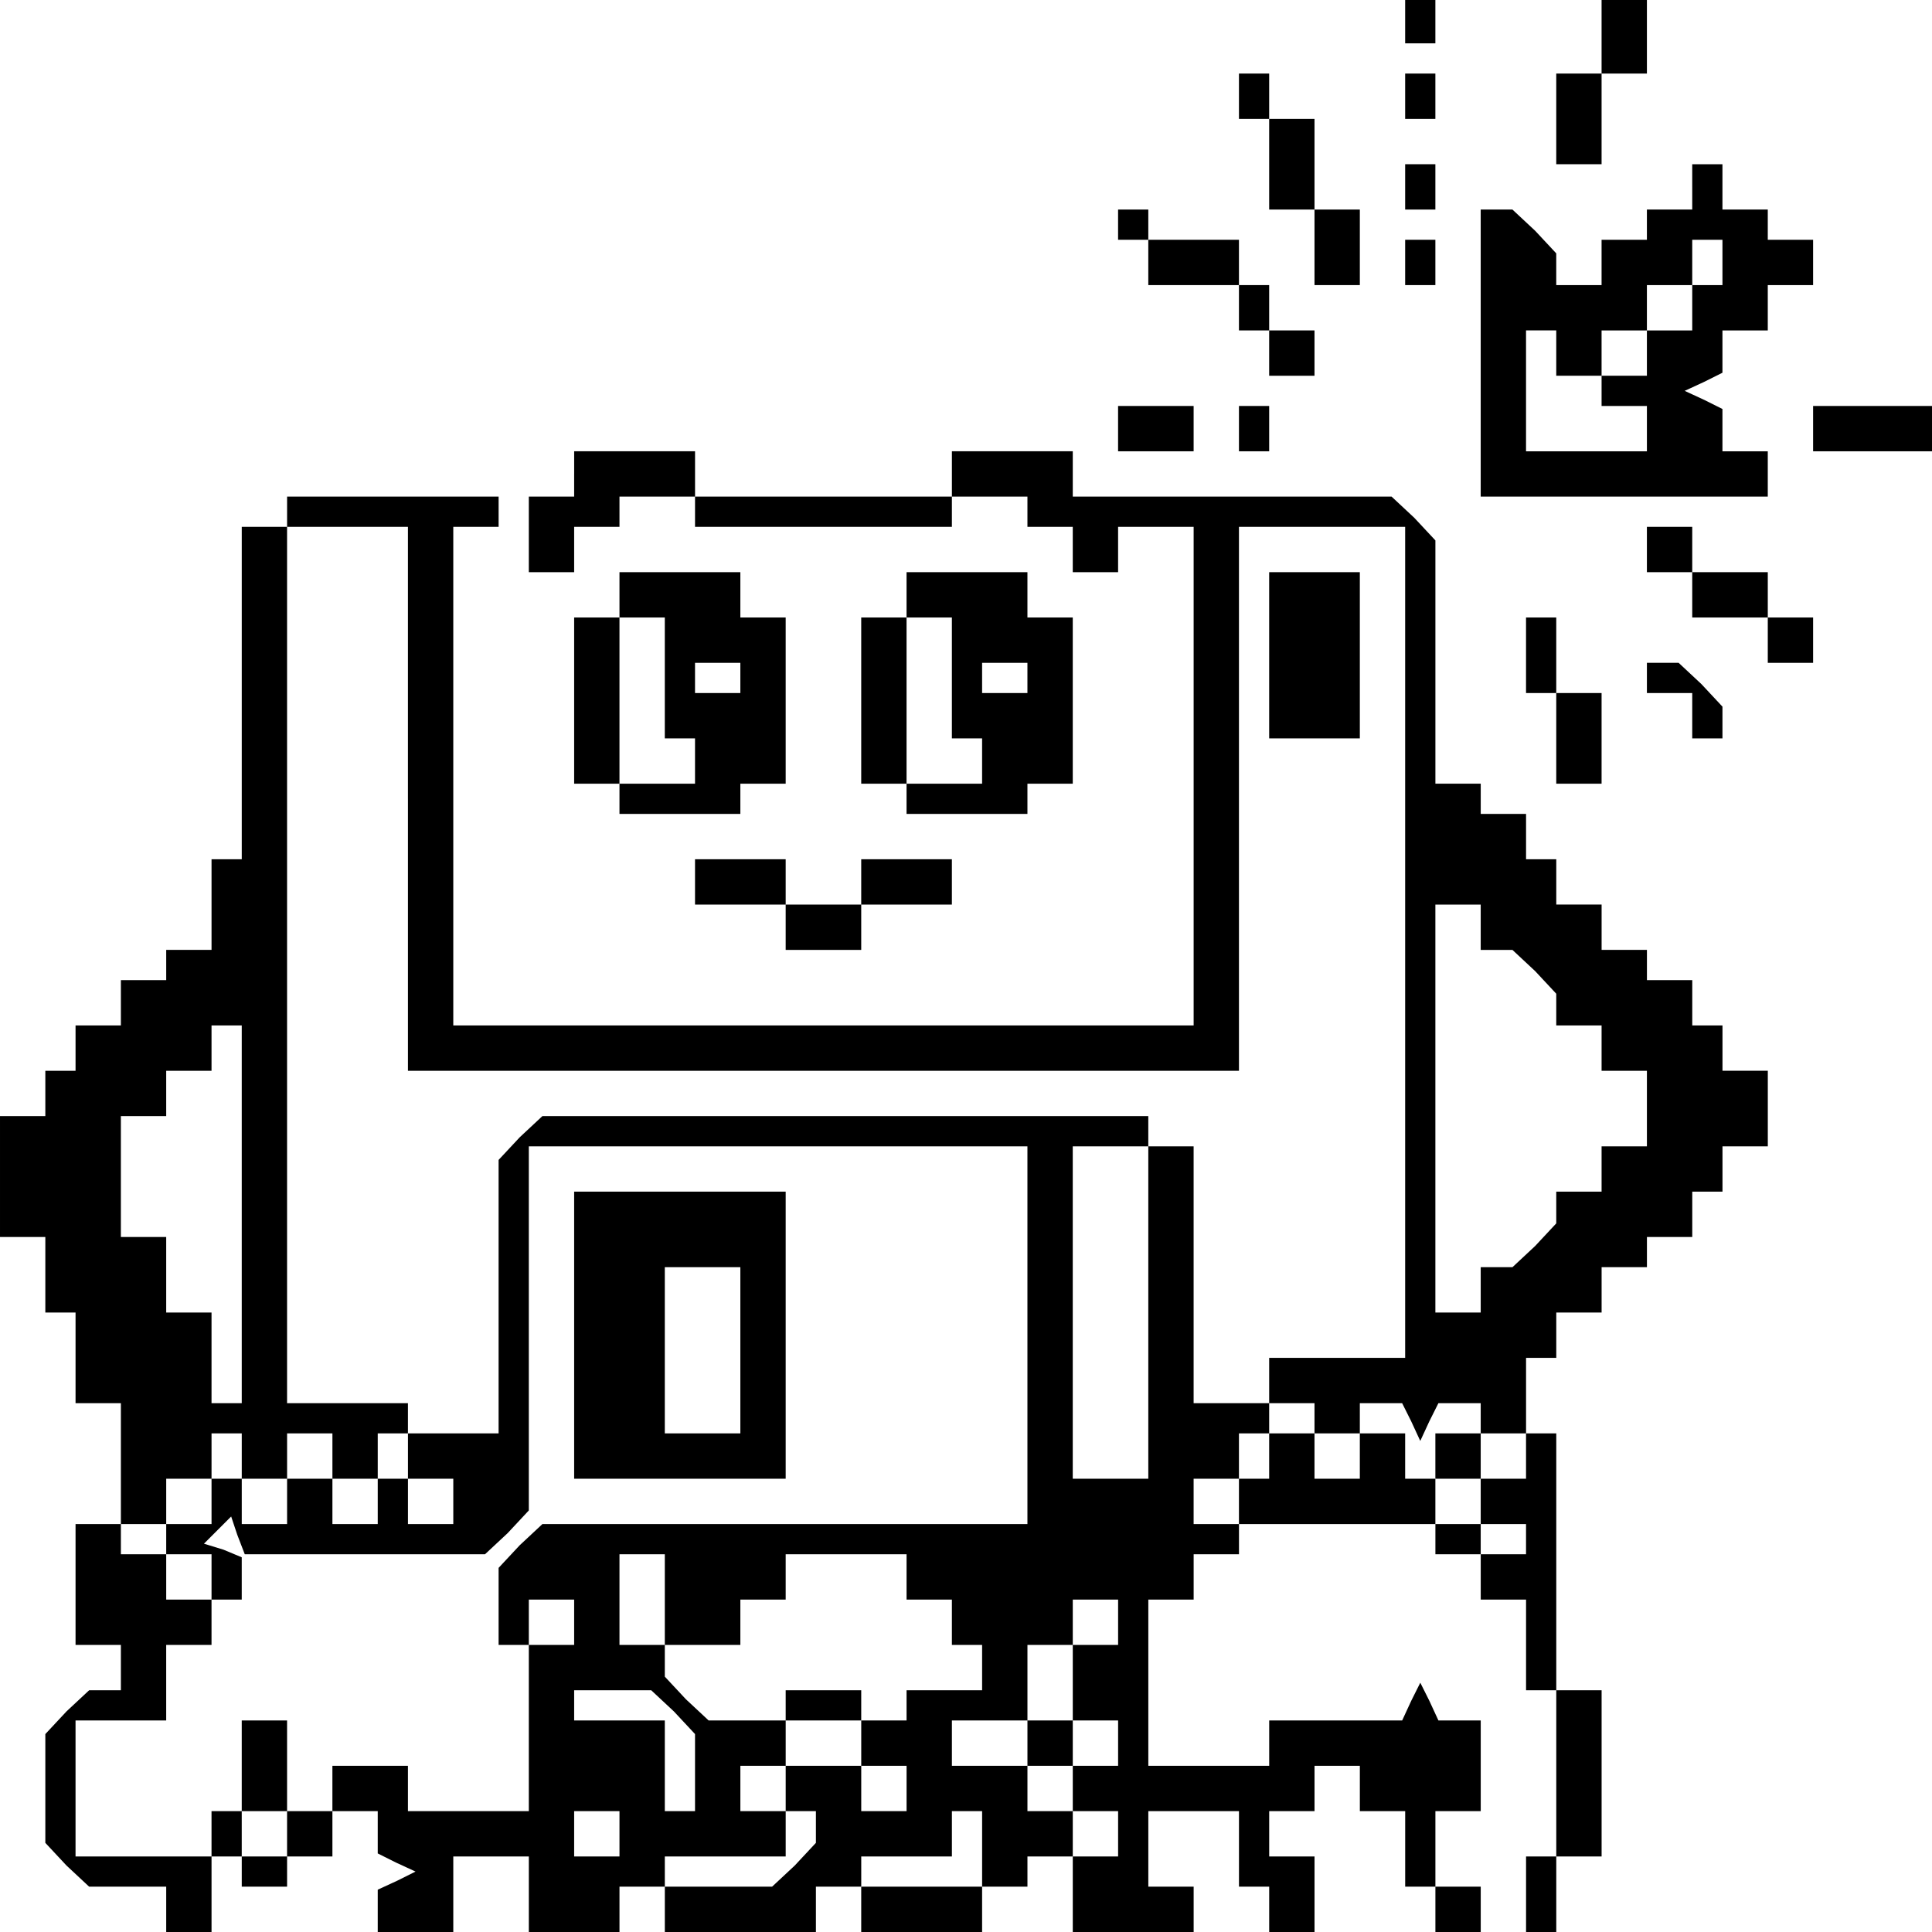 <?xml version="1.0" standalone="no"?>
<!DOCTYPE svg PUBLIC "-//W3C//DTD SVG 20010904//EN"
 "http://www.w3.org/TR/2001/REC-SVG-20010904/DTD/svg10.dtd">
<svg version="1.0" xmlns="http://www.w3.org/2000/svg"
 width="468pt" height="468pt" viewBox="0 0 468 468"
 preserveAspectRatio="xMidYMid meet">
<g transform="translate(0,468) scale(0.366,-0.366)"
fill="#000000" stroke="none">
<path d="M930 1265 l0 -15 10 0 10 0 0 15 0 15 -10 0 -10 0 0 -15z"/>
<path d="M1060 1255 l0 -25 -15 0 -15 0 0 -30 0 -30 15 0 15 0 0 30 0 30 15 0
15 0 0 25 0 25 -15 0 -15 0 0 -25z"/>
<path d="M820 1215 l0 -15 10 0 10 0 0 -30 0 -30 15 0 15 0 0 -25 0 -25 15 0
15 0 0 25 0 25 -15 0 -15 0 0 30 0 30 -15 0 -15 0 0 15 0 15 -10 0 -10 0 0
-15z"/>
<path d="M930 1215 l0 -15 10 0 10 0 0 15 0 15 -10 0 -10 0 0 -15z"/>
<path d="M930 1155 l0 -15 10 0 10 0 0 15 0 15 -10 0 -10 0 0 -15z"/>
<path d="M1120 1155 l0 -15 -15 0 -15 0 0 -10 0 -10 -15 0 -15 0 0 -15 0 -15
-15 0 -15 0 0 11 0 10 -14 15 -15 14 -10 0 -11 0 0 -95 0 -95 95 0 95 0 0 15
0 15 -15 0 -15 0 0 14 0 14 -12 6 -13 6 13 6 12 6 0 14 0 14 15 0 15 0 0 15 0
15 15 0 15 0 0 15 0 15 -15 0 -15 0 0 10 0 10 -15 0 -15 0 0 15 0 15 -10 0
-10 0 0 -15z m20 -50 l0 -15 -10 0 -10 0 0 -15 0 -15 -15 0 -15 0 0 -15 0 -15
-15 0 -15 0 0 15 0 15 15 0 15 0 0 15 0 15 15 0 15 0 0 15 0 15 10 0 10 0 0
-15z m-110 -60 l0 -15 15 0 15 0 0 -10 0 -10 15 0 15 0 0 -15 0 -15 -40 0 -40
0 0 40 0 40 10 0 10 0 0 -15z"/>
<path d="M740 1130 l0 -10 10 0 10 0 0 -15 0 -15 30 0 30 0 0 -15 0 -15 10 0
10 0 0 -15 0 -15 15 0 15 0 0 15 0 15 -15 0 -15 0 0 15 0 15 -10 0 -10 0 0 15
0 15 -30 0 -30 0 0 10 0 10 -10 0 -10 0 0 -10z"/>
<path d="M930 1105 l0 -15 10 0 10 0 0 15 0 15 -10 0 -10 0 0 -15z"/>
<path d="M740 995 l0 -15 25 0 25 0 0 15 0 15 -25 0 -25 0 0 -15z"/>
<path d="M820 995 l0 -15 10 0 10 0 0 15 0 15 -10 0 -10 0 0 -15z"/>
<path d="M1200 995 l0 -15 40 0 40 0 0 15 0 15 -40 0 -40 0 0 -15z"/>
<path d="M380 965 l0 -15 -15 0 -15 0 0 -25 0 -25 15 0 15 0 0 15 0 15 15 0
15 0 0 10 0 10 25 0 25 0 0 -10 0 -10 85 0 85 0 0 10 0 10 25 0 25 0 0 -10 0
-10 15 0 15 0 0 -15 0 -15 15 0 15 0 0 15 0 15 25 0 25 0 0 -165 0 -165 -245
0 -245 0 0 165 0 165 15 0 15 0 0 10 0 10 -70 0 -70 0 0 -10 0 -10 -15 0 -15
0 0 -110 0 -110 -10 0 -10 0 0 -30 0 -30 -15 0 -15 0 0 -10 0 -10 -15 0 -15 0
0 -15 0 -15 -15 0 -15 0 0 -15 0 -15 -10 0 -10 0 0 -15 0 -15 -15 0 -15 0 0
-40 0 -40 15 0 15 0 0 -25 0 -25 10 0 10 0 0 -30 0 -30 15 0 15 0 0 -40 0 -40
15 0 15 0 0 15 0 15 15 0 15 0 0 15 0 15 10 0 10 0 0 -15 0 -15 15 0 15 0 0
15 0 15 15 0 15 0 0 -15 0 -15 15 0 15 0 0 15 0 15 10 0 10 0 0 -15 0 -15 15
0 15 0 0 -15 0 -15 -15 0 -15 0 0 15 0 15 -10 0 -10 0 0 -15 0 -15 -15 0 -15
0 0 15 0 15 -15 0 -15 0 0 -15 0 -15 -15 0 -15 0 0 15 0 15 -10 0 -10 0 0 -15
0 -15 -15 0 -15 0 0 -10 0 -10 15 0 15 0 0 -15 0 -15 -15 0 -15 0 0 15 0 15
-15 0 -15 0 0 10 0 10 -15 0 -15 0 0 -40 0 -40 15 0 15 0 0 -15 0 -15 -11 0
-10 0 -15 -14 -14 -15 0 -36 0 -36 14 -15 15 -14 25 0 26 0 0 -15 0 -15 15 0
15 0 0 25 0 25 10 0 10 0 0 -10 0 -10 15 0 15 0 0 10 0 10 15 0 15 0 0 15 0
15 15 0 15 0 0 -14 0 -14 12 -6 13 -6 -12 -6 -13 -6 0 -14 0 -14 25 0 25 0 0
25 0 25 25 0 25 0 0 -25 0 -25 30 0 30 0 0 15 0 15 15 0 15 0 0 10 0 10 40 0
40 0 0 15 0 15 -15 0 -15 0 0 15 0 15 15 0 15 0 0 15 0 15 25 0 25 0 0 -15 0
-15 15 0 15 0 0 -15 0 -15 -15 0 -15 0 0 15 0 15 -25 0 -25 0 0 -15 0 -15 10
0 10 0 0 -11 0 -10 -14 -15 -15 -14 -35 0 -36 0 0 -15 0 -15 50 0 50 0 0 15 0
15 15 0 15 0 0 10 0 10 30 0 30 0 0 15 0 15 10 0 10 0 0 -25 0 -25 15 0 15 0
0 10 0 10 15 0 15 0 0 15 0 15 -15 0 -15 0 0 15 0 15 -25 0 -25 0 0 15 0 15
25 0 25 0 0 -15 0 -15 15 0 15 0 0 15 0 15 -15 0 -15 0 0 25 0 25 15 0 15 0 0
15 0 15 15 0 15 0 0 -15 0 -15 -15 0 -15 0 0 -25 0 -25 15 0 15 0 0 -15 0 -15
-15 0 -15 0 0 -15 0 -15 15 0 15 0 0 -15 0 -15 -15 0 -15 0 0 -25 0 -25 40 0
40 0 0 15 0 15 -15 0 -15 0 0 25 0 25 30 0 30 0 0 -25 0 -25 10 0 10 0 0 -15
0 -15 15 0 15 0 0 25 0 25 -15 0 -15 0 0 15 0 15 15 0 15 0 0 15 0 15 15 0 15
0 0 -15 0 -15 15 0 15 0 0 -25 0 -25 10 0 10 0 0 -15 0 -15 15 0 15 0 0 15 0
15 -15 0 -15 0 0 25 0 25 15 0 15 0 0 30 0 30 -14 0 -14 0 -6 13 -6 12 -6 -12
-6 -13 -44 0 -44 0 0 -15 0 -15 -40 0 -40 0 0 55 0 55 15 0 15 0 0 15 0 15 15
0 15 0 0 10 0 10 65 0 65 0 0 -10 0 -10 15 0 15 0 0 -15 0 -15 15 0 15 0 0
-30 0 -30 10 0 10 0 0 -55 0 -55 -10 0 -10 0 0 -25 0 -25 10 0 10 0 0 25 0 25
15 0 15 0 0 55 0 55 -15 0 -15 0 0 85 0 85 -10 0 -10 0 0 25 0 25 10 0 10 0 0
15 0 15 15 0 15 0 0 15 0 15 15 0 15 0 0 10 0 10 15 0 15 0 0 15 0 15 10 0 10
0 0 15 0 15 15 0 15 0 0 25 0 25 -15 0 -15 0 0 15 0 15 -10 0 -10 0 0 15 0 15
-15 0 -15 0 0 10 0 10 -15 0 -15 0 0 15 0 15 -15 0 -15 0 0 15 0 15 -10 0 -10
0 0 15 0 15 -15 0 -15 0 0 10 0 10 -15 0 -15 0 0 81 0 80 -14 15 -15 14 -105
0 -106 0 0 15 0 15 -40 0 -40 0 0 -15 0 -15 -85 0 -85 0 0 15 0 15 -40 0 -40
0 0 -15z m-110 -215 l0 -180 275 0 275 0 0 180 0 180 55 0 55 0 0 -275 0 -275
-45 0 -45 0 0 -15 0 -15 15 0 15 0 0 -10 0 -10 15 0 15 0 0 10 0 10 14 0 14 0
6 -12 6 -13 6 13 6 12 14 0 14 0 0 -10 0 -10 15 0 15 0 0 -15 0 -15 -15 0 -15
0 0 -15 0 -15 15 0 15 0 0 -10 0 -10 -15 0 -15 0 0 10 0 10 -15 0 -15 0 0 15
0 15 -10 0 -10 0 0 15 0 15 -15 0 -15 0 0 -15 0 -15 -15 0 -15 0 0 15 0 15
-15 0 -15 0 0 -15 0 -15 -10 0 -10 0 0 -15 0 -15 -15 0 -15 0 0 15 0 15 15 0
15 0 0 15 0 15 10 0 10 0 0 10 0 10 -25 0 -25 0 0 85 0 85 -15 0 -15 0 0 10 0
10 -201 0 -200 0 -15 -14 -14 -15 0 -90 0 -91 -30 0 -30 0 0 10 0 10 -40 0
-40 0 0 290 0 290 40 0 40 0 0 -180z m710 -85 l0 -15 11 0 10 0 15 -14 14 -15
0 -10 0 -11 15 0 15 0 0 -15 0 -15 15 0 15 0 0 -25 0 -25 -15 0 -15 0 0 -15 0
-15 -15 0 -15 0 0 -11 0 -10 -14 -15 -15 -14 -10 0 -11 0 0 -15 0 -15 -15 0
-15 0 0 135 0 135 15 0 15 0 0 -15z m-820 -190 l0 -125 -10 0 -10 0 0 30 0 30
-15 0 -15 0 0 25 0 25 -15 0 -15 0 0 40 0 40 15 0 15 0 0 15 0 15 15 0 15 0 0
15 0 15 10 0 10 0 0 -125z m520 -80 l0 -125 -161 0 -160 0 -15 -14 -14 -15 0
-25 0 -26 10 0 10 0 0 -55 0 -55 -40 0 -40 0 0 15 0 15 -25 0 -25 0 0 -15 0
-15 -15 0 -15 0 0 -15 0 -15 -15 0 -15 0 0 15 0 15 15 0 15 0 0 30 0 30 -15 0
-15 0 0 -30 0 -30 -10 0 -10 0 0 -15 0 -15 -45 0 -45 0 0 45 0 45 30 0 30 0 0
25 0 25 15 0 15 0 0 15 0 15 10 0 10 0 0 14 0 14 -12 5 -13 4 9 9 9 9 4 -12 5
-13 80 0 79 0 15 14 14 15 0 120 0 121 165 0 165 0 0 -125z m80 15 l0 -110
-25 0 -25 0 0 110 0 110 25 0 25 0 0 -110z m-320 -190 l0 -30 25 0 25 0 0 15
0 15 15 0 15 0 0 15 0 15 40 0 40 0 0 -15 0 -15 15 0 15 0 0 -15 0 -15 10 0
10 0 0 -15 0 -15 -25 0 -25 0 0 -10 0 -10 -15 0 -15 0 0 10 0 10 -25 0 -25 0
0 -10 0 -10 -26 0 -25 0 -15 14 -14 15 0 10 0 11 -15 0 -15 0 0 30 0 30 15 0
15 0 0 -30z m-60 -15 l0 -15 -15 0 -15 0 0 15 0 15 15 0 15 0 0 -15z m66 -59
l14 -15 0 -25 0 -26 -10 0 -10 0 0 30 0 30 -30 0 -30 0 0 10 0 10 26 0 25 0
15 -14z m-36 -81 l0 -15 -15 0 -15 0 0 15 0 15 15 0 15 0 0 -15z"/>
<path d="M840 845 l0 -55 30 0 30 0 0 55 0 55 -30 0 -30 0 0 -55z"/>
<path d="M950 315 l0 -15 15 0 15 0 0 15 0 15 -15 0 -15 0 0 -15z"/>
<path d="M380 395 l0 -95 70 0 70 0 0 95 0 95 -70 0 -70 0 0 -95z m110 -10 l0
-55 -25 0 -25 0 0 55 0 55 25 0 25 0 0 -55z"/>
<path d="M1090 915 l0 -15 15 0 15 0 0 -15 0 -15 25 0 25 0 0 -15 0 -15 15 0
15 0 0 15 0 15 -15 0 -15 0 0 15 0 15 -25 0 -25 0 0 15 0 15 -15 0 -15 0 0
-15z"/>
<path d="M410 885 l0 -15 -15 0 -15 0 0 -55 0 -55 15 0 15 0 0 -10 0 -10 40 0
40 0 0 10 0 10 15 0 15 0 0 55 0 55 -15 0 -15 0 0 15 0 15 -40 0 -40 0 0 -15z
m30 -55 l0 -40 10 0 10 0 0 -15 0 -15 -25 0 -25 0 0 55 0 55 15 0 15 0 0 -40z
m50 0 l0 -10 -15 0 -15 0 0 10 0 10 15 0 15 0 0 -10z"/>
<path d="M600 885 l0 -15 -15 0 -15 0 0 -55 0 -55 15 0 15 0 0 -10 0 -10 40 0
40 0 0 10 0 10 15 0 15 0 0 55 0 55 -15 0 -15 0 0 15 0 15 -40 0 -40 0 0 -15z
m30 -55 l0 -40 10 0 10 0 0 -15 0 -15 -25 0 -25 0 0 55 0 55 15 0 15 0 0 -40z
m50 0 l0 -10 -15 0 -15 0 0 10 0 10 15 0 15 0 0 -10z"/>
<path d="M1010 845 l0 -25 10 0 10 0 0 -30 0 -30 15 0 15 0 0 30 0 30 -15 0
-15 0 0 25 0 25 -10 0 -10 0 0 -25z"/>
<path d="M1090 830 l0 -10 15 0 15 0 0 -15 0 -15 10 0 10 0 0 11 0 10 -14 15
-15 14 -10 0 -11 0 0 -10z"/>
<path d="M460 695 l0 -15 30 0 30 0 0 -15 0 -15 25 0 25 0 0 15 0 15 30 0 30
0 0 15 0 15 -30 0 -30 0 0 -15 0 -15 -25 0 -25 0 0 15 0 15 -30 0 -30 0 0 -15z"/>
<path d="M570 15 l0 -15 40 0 40 0 0 15 0 15 -40 0 -40 0 0 -15z"/>
</g>
</svg>
